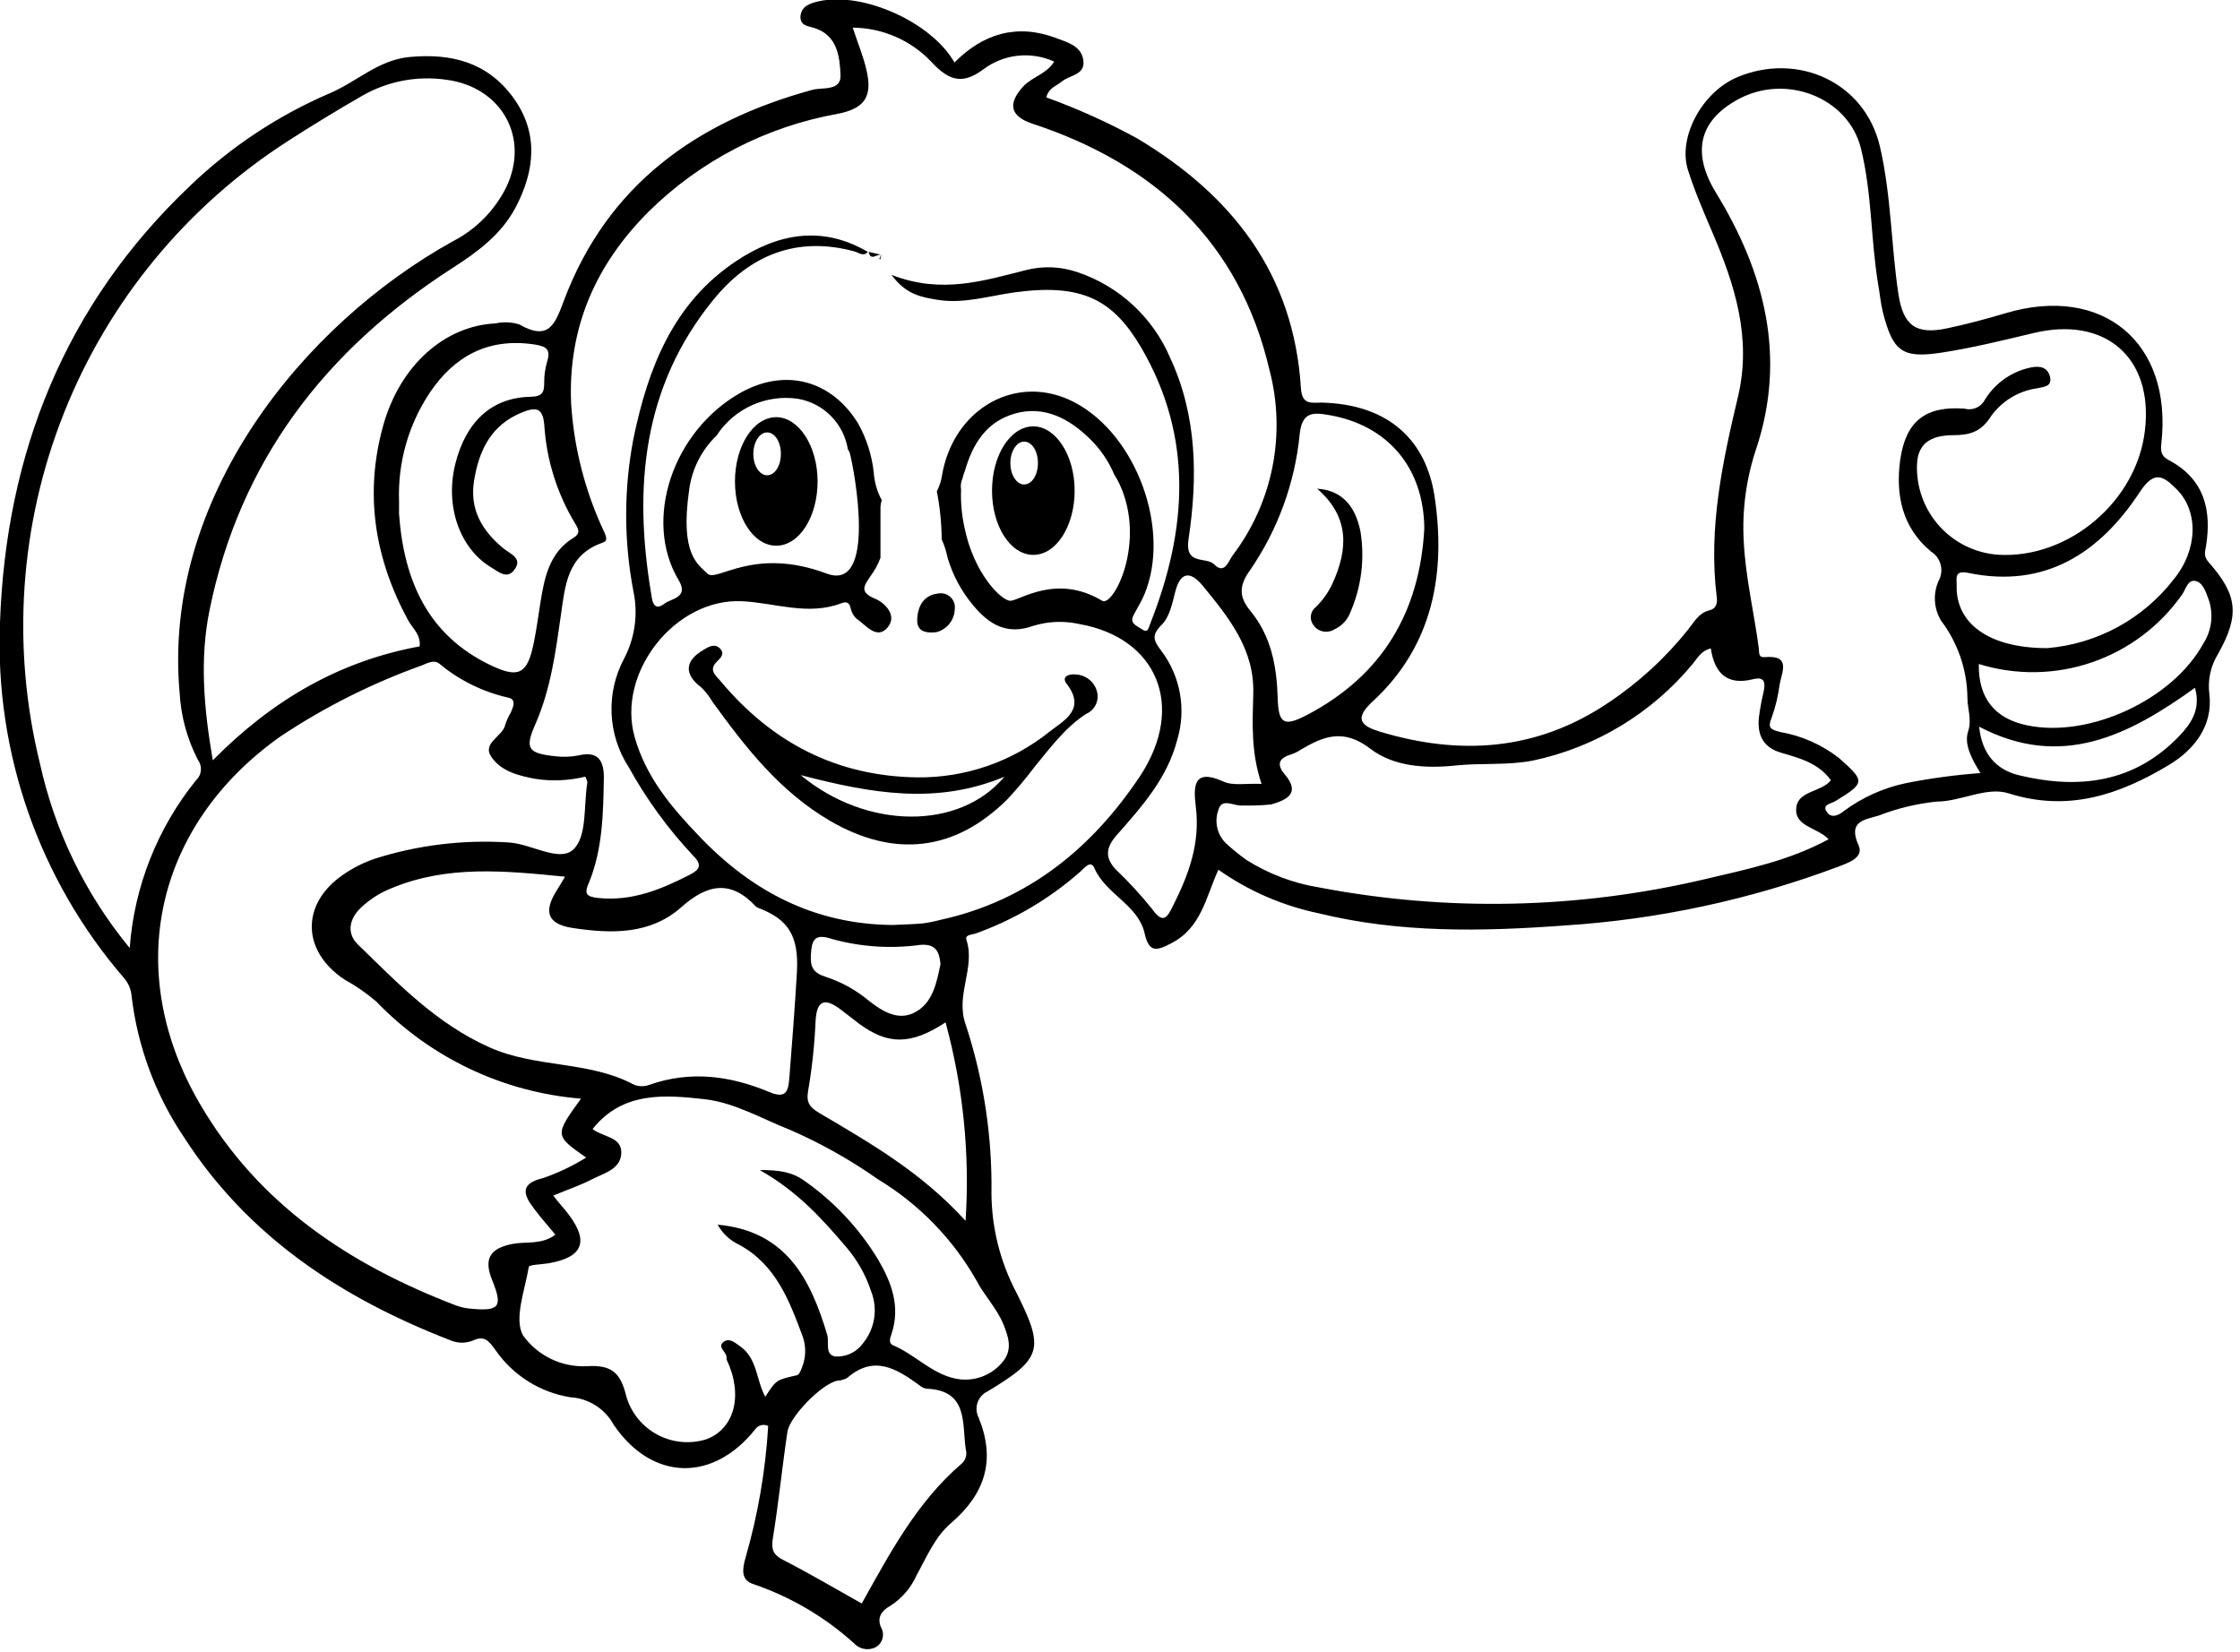 <svg width="244" height="180" viewBox="0 0 244 180" fill="none" xmlns="http://www.w3.org/2000/svg">
<path d="M95.997 27.76C95.537 27.63 94.797 28.53 94.617 27.38V27.44L96.057 27.77L95.997 27.76Z" fill="black"/>
<path d="M96 27.77L95.88 28.28C95.88 28.28 95.78 28.21 95.79 28.19C95.8 28.17 95.92 27.9 95.99 27.76L96 27.77Z" fill="black"/>
<path d="M99.928 84.69C105.169 84.745 110.266 82.978 114.348 79.69C115.888 78.5 118.348 77.27 116.178 74.48C115.558 73.66 116.538 73.39 117.178 73.48C117.702 73.501 118.206 73.686 118.618 74.009C119.031 74.332 119.332 74.777 119.478 75.28C119.624 75.769 119.584 76.294 119.367 76.756C119.149 77.217 118.768 77.582 118.298 77.78C115.998 79.28 114.358 81.52 112.628 83.63C111.721 84.835 110.749 85.99 109.718 87.09C103.988 92.78 97.358 93.48 90.388 89.41C84.928 86.21 81.188 81.41 77.578 76.41C77.25 75.842 76.843 75.323 76.368 74.87C74.518 73.47 74.568 72.01 76.608 70.81C77.178 70.47 77.828 70.06 78.418 70.64C79.008 71.22 78.478 71.69 78.088 72.08C77.158 73 77.948 73.56 78.478 74.19C84.108 80.93 91.158 84.57 99.928 84.69ZM87.208 84.44C94.448 90.44 104.548 90.44 109.408 84.62C102.048 87.69 94.998 86.47 87.208 84.44Z" fill="black"/>
<path d="M102 68.87C100.27 69.08 99.86 68.36 99.91 67.42C99.99 65.99 100.64 64.82 102.19 64.66C102.43 64.613 102.678 64.624 102.913 64.692C103.148 64.76 103.363 64.884 103.54 65.052C103.717 65.221 103.851 65.429 103.932 65.66C104.012 65.891 104.035 66.138 104 66.38C103.981 66.956 103.776 67.51 103.415 67.959C103.055 68.408 102.558 68.728 102 68.87Z" fill="black"/>
<path d="M143.477 53.24C146.537 53.43 147.727 55.59 148.197 57.92C148.678 60.917 148.286 63.99 147.067 66.77C146.749 67.571 146.132 68.216 145.347 68.57C144.981 68.797 144.542 68.876 144.12 68.79C143.699 68.705 143.325 68.462 143.077 68.11C142.961 67.961 142.877 67.791 142.829 67.609C142.78 67.427 142.769 67.238 142.795 67.051C142.821 66.865 142.884 66.686 142.981 66.524C143.077 66.362 143.205 66.222 143.357 66.11C144.096 65.384 144.699 64.53 145.137 63.59C146.877 59.79 146.997 56.3 143.477 53.24Z" fill="black"/>
<path d="M94.587 27.38C94.565 27.397 94.545 27.418 94.527 27.44L94.587 27.38Z" fill="black"/>
<path d="M240.588 61.25C240.008 60.6 240.188 60.14 240.298 59.5C240.938 55.5 240.078 52.15 236.228 50.12C235.388 49.68 235.338 49.12 235.438 48.26C236.648 37.26 228.988 30.97 218.438 34.13C216.358 34.75 214.258 35.31 212.138 35.76C208.718 36.5 207.308 35.49 206.788 32.01C205.988 26.7 206.018 21.34 204.788 16.01C203.148 8.9 195.788 5.68 189.288 8.39C185.448 9.98 182.728 14.93 183.868 18.52C184.598 20.84 185.578 23.08 186.528 25.32C188.978 31.04 190.818 36.82 189.328 43.17C187.618 50.35 186.078 57.56 186.998 65C187.088 65.71 186.998 66.3 186.148 66.51C185.038 66.79 184.538 67.77 183.898 68.57C181.423 71.672 178.482 74.371 175.178 76.57C167.408 81.8 159.038 82.35 150.278 79.7C148.278 79.08 147.448 78.33 149.528 76.41C156.158 70.31 157.528 62.3 156.248 53.97C155.338 48.18 151.488 44.04 143.958 43.86C142.858 43.86 141.828 44.15 141.708 42.3C140.938 29.88 134.268 21.3 123.878 15.08C120.695 13.337 117.382 11.842 113.968 10.61C114.258 9.53 115.088 9.37 115.638 8.9C116.498 8.16 118.278 8.2 117.998 6.51C117.748 4.98 116.258 4.61 115.058 4.15C110.808 2.55 107.118 3.63 103.968 6.81C101.468 2.4 93.969 -0.94 89.189 0.14C88.249 0.36 87.269 0.64 87.189 1.83C87.189 2.83 88.028 2.83 88.769 3.07C91.228 3.88 91.469 6.2 91.558 8.16C91.638 9.95 89.618 9.49 88.478 9.79C75.918 13.22 66.228 20.1 61.478 32.61C60.478 35.27 59.839 37.22 56.559 35.34C55.729 35.082 54.847 35.044 53.998 35.23C48.438 35.49 43.618 39.79 41.779 46.23C39.658 53.7 40.779 60.8 44.459 67.58C44.928 68.45 45.868 69.15 45.709 70.42C37.008 72.02 29.709 76.22 23.178 82.83C22.178 77.02 21.759 71.74 22.819 66.5C26.128 50.18 35.489 38.09 49.288 29.2C52.019 27.45 54.599 25.55 56.158 22.61C58.288 18.56 58.688 14.44 55.889 10.61C53.089 6.78 49.148 5.78 44.608 6.21C41.218 6.53 38.868 8.9 35.968 10.14C30.307 12.565 25.13 15.993 20.689 20.26C7.078 33.18 0.638 49.39 -0.002 67.85C-0.572 81.997 4.258 95.832 13.508 106.55C13.995 107.109 14.286 107.811 14.338 108.55C14.99 114.019 16.93 119.256 19.998 123.83C26.998 134.73 37.199 141.41 48.998 145.99C49.39 146.167 49.813 146.264 50.242 146.274C50.672 146.285 51.099 146.208 51.498 146.05C52.758 145.46 53.218 146.05 53.949 147.05C54.89 148.42 56.099 149.584 57.503 150.473C58.908 151.362 60.478 151.956 62.118 152.22C63.097 152.277 64.044 152.583 64.872 153.108C65.7 153.632 66.38 154.359 66.849 155.22C71.038 161.37 77.659 161.49 82.258 155.72C82.411 155.498 82.639 155.338 82.899 155.27C83.16 155.202 83.437 155.231 83.678 155.35C83.386 160.227 82.554 165.056 81.198 169.75C80.838 171.01 80.719 172.15 82.069 172.58C86.11 173.956 89.829 176.141 92.999 179C93.285 179.321 93.667 179.541 94.089 179.628C94.51 179.714 94.949 179.662 95.338 179.48C95.529 179.38 95.696 179.242 95.831 179.075C95.966 178.908 96.066 178.715 96.124 178.508C96.182 178.302 96.197 178.085 96.169 177.872C96.14 177.659 96.069 177.454 95.959 177.27C95.478 176.12 96.148 175.41 96.959 174.96C98.239 174.145 99.248 172.969 99.859 171.58C100.968 169.58 101.858 167.4 103.598 165.93C107.318 162.73 108.488 159.06 106.598 154.43C106.47 154.178 106.395 153.902 106.376 153.62C106.357 153.337 106.396 153.054 106.489 152.787C106.582 152.52 106.729 152.274 106.919 152.065C107.11 151.856 107.341 151.688 107.598 151.57C113.498 148.01 113.828 146.98 110.678 140.75C108.939 137.432 108.02 133.746 107.998 130C108.087 123.746 107.134 117.521 105.178 111.58C104.048 108.35 106.278 105.45 105.268 102.38C105.078 101.82 105.908 101.83 106.268 101.7C110.461 100.201 114.33 97.917 117.668 94.97C118.098 94.61 118.798 93.63 119.208 94.57C120.458 97.44 123.978 98.57 124.678 101.67C125.168 103.86 126.028 103.58 127.608 102.75C130.868 101.06 131.348 97.75 132.718 94.75C135.988 97.055 139.694 98.668 143.608 99.49C152.448 101.66 161.388 101.49 170.378 100.83C180.575 100.179 190.62 98.026 200.188 94.44C201.328 94 203.068 93.44 202.448 92.08C201.248 89.42 203.148 89.31 204.618 88.86C206.642 88.074 208.76 87.559 210.918 87.33C213.628 87.33 216.378 85.66 218.798 86.43C225.298 88.49 230.868 86.57 236.238 83.35C239.028 81.68 241.058 79.06 240.668 75.66C240.461 74.13 240.789 72.575 241.598 71.26C243.998 67 243.738 64.82 240.588 61.25ZM237.108 53.31C239.478 55.68 239.448 59.86 236.768 63.13C235.117 65.263 233.04 67.029 230.669 68.317C228.299 69.604 225.687 70.385 222.998 70.61C216.558 70.61 212.998 67.85 213.138 63.74C213.138 62.93 212.878 62.1 214.428 62.42C222.798 64.14 228.738 60.22 233.088 53.6C234.688 51.16 235.678 51.88 237.108 53.31ZM144.668 45.2C151.158 46.28 155.088 50.93 155.148 57.57C154.658 66.68 150.568 73.57 142.428 77.86C139.848 79.22 139.258 78.86 139.178 76.06C139.078 72.6 138.478 69.3 136.178 66.52C134.998 65.07 134.898 63.87 136.178 62.1C139.189 57.716 141.043 52.642 141.568 47.35C141.808 44.88 142.998 44.92 144.668 45.2ZM43.468 56C43.468 55.53 43.468 55.05 43.468 54.58C43.321 50.397 44.489 46.274 46.809 42.79C49.498 38.79 53.178 36.79 58.169 37.52C59.508 37.73 60.029 38.04 59.589 39.43C59.38 40.155 59.276 40.906 59.279 41.66C59.279 42.75 59.118 43.2 57.718 43.23C53.489 43.34 50.718 46.01 49.589 50.57C48.459 55.13 50.069 59.75 53.498 61.81C54.269 62.27 55.218 63.14 55.998 62.11C56.998 60.83 55.608 60.37 54.849 59.75C52.519 57.84 51.129 55.5 51.639 52.37C52.178 49.04 53.498 46.28 56.908 44.91C58.489 44.27 59.139 44.53 59.288 46.3C59.527 50.083 60.672 53.753 62.629 57C63.019 57.63 63.279 58.09 62.468 58.59C59.839 60.2 59.309 62.9 58.868 65.64C58.639 67.13 58.428 68.64 58.129 70.1C57.459 73.37 56.538 73.95 53.508 72.5C46.629 69.25 43.998 63.29 43.468 56ZM14.129 103.28C9.328 97.458 5.98 90.579 4.358 83.21C1.222 70.499 2.138 57.125 6.98 44.96C11.821 32.796 20.345 22.45 31.358 15.37C33.972 13.683 36.639 12.057 39.358 10.49C42.157 8.852 45.43 8.217 48.639 8.69C54.639 9.49 57.739 14.99 55.139 20.41C53.869 22.951 51.819 25.019 49.288 26.31C32.949 35.38 17.648 54.31 19.569 75.49C19.709 78.041 20.391 80.533 21.569 82.8C21.81 83.129 21.922 83.534 21.883 83.94C21.844 84.346 21.657 84.723 21.358 85C17.15 90.207 14.628 96.573 14.129 103.25V103.28ZM53.629 139.51C54.798 142.38 54.368 142.86 51.349 142.58C50.785 142.539 50.23 142.421 49.699 142.23C38.108 137.8 28.159 131.23 21.759 120.23C13.319 105.76 16.898 89.9 30.549 80.23C35.342 77.039 40.507 74.443 45.928 72.5C46.529 72.26 47.248 71.84 47.828 72.28C50.005 74.099 52.582 75.374 55.349 76C56.279 76.18 55.908 77 55.639 77.63C55.397 78.035 55.199 78.464 55.048 78.91C54.809 80.26 52.428 80.91 53.548 82.5C54.669 84.09 56.548 84.5 58.239 84.84C60.075 85.134 61.953 85.056 63.758 84.61C63.879 84.94 63.998 85.11 63.978 85.26C63.559 87.77 63.978 91.12 62.449 92.55C60.919 93.98 57.868 91.91 55.389 91.78C50.478 91.46 45.551 92.057 40.858 93.54C39.606 93.963 38.421 94.562 37.339 95.32C32.758 98.48 32.858 103.62 37.519 106.71C38.759 107.391 39.925 108.198 40.998 109.12C46.89 115.245 54.818 119.004 63.288 119.69C60.398 123.69 60.398 123.69 63.849 126.11C62.385 127.019 60.825 127.763 59.199 128.33C56.578 128.95 56.998 130.15 58.199 131.71C58.868 132.61 59.618 133.45 60.498 134.51C59.008 135.63 57.319 135.24 55.849 135.51C53.368 136 52.648 137.11 53.629 139.51ZM62.389 101.1C66.579 101.73 70.819 101.85 74.228 98.82C77.049 96.31 79.609 95.82 82.338 98.76C82.407 98.824 82.489 98.872 82.579 98.9C85.849 100.15 87.028 101.9 86.808 105.9C86.588 109.75 86.278 113.62 85.978 117.48C85.859 119.04 85.528 119.7 83.749 118.95C79.549 117.2 75.228 116.61 70.749 118.18C70.211 118.385 69.616 118.385 69.079 118.18C64.168 115.54 58.428 116.38 53.319 114.1C47.489 111.5 43.319 107.1 38.959 102.87C37.728 101.65 38.048 100.08 39.328 98.87C40.295 97.962 41.425 97.246 42.658 96.76C48.739 94.23 55.008 94.86 61.548 95.51C61.139 96.18 60.919 96.59 60.669 96.97C59.158 99.33 59.629 100.68 62.389 101.1ZM104.768 159.44C99.859 163.64 96.909 169.26 93.868 174.69C90.928 173.04 88.168 171.41 85.319 169.95C84.148 169.35 83.999 168.73 84.198 167.51C84.819 163.69 85.198 159.84 85.769 156.01C85.999 154.34 89.508 150.76 91.198 150.42C91.576 150.401 91.945 150.298 92.278 150.12C95.209 147.56 97.689 149.12 100.168 150.93C100.384 151.117 100.647 151.241 100.928 151.29C105.478 151.47 104.788 155.04 105.198 157.89C105.28 158.163 105.283 158.453 105.207 158.727C105.131 159.001 104.979 159.248 104.768 159.44ZM109.298 144.27C109.848 145.63 110.298 146.98 109.298 148.27C108.748 148.978 108.025 149.534 107.199 149.884C106.372 150.234 105.47 150.367 104.578 150.27C101.728 149.93 99.819 147.63 97.308 146.57C96.739 146.33 96.959 145.78 97.109 145.34C98.109 142.34 97.109 139.71 95.659 137.23C93.593 133.821 90.837 130.882 87.569 128.6C86.379 127.75 85.008 127.45 82.758 127.47C86.879 129.8 89.519 132.75 92.099 135.77C93.345 137.201 94.294 138.867 94.888 140.67C95.257 141.6 95.372 142.611 95.223 143.6C95.074 144.589 94.665 145.52 94.038 146.3C93.701 146.786 93.244 147.178 92.712 147.437C92.179 147.696 91.59 147.814 90.999 147.78C89.808 147.6 90.349 146.23 90.109 145.42C88.288 139.33 85.638 134.1 78.168 133.42C78.702 134.379 79.524 135.146 80.519 135.61C84.519 137.78 85.989 141.71 87.439 145.61C87.82 146.695 87.796 147.882 87.368 148.95C87.249 149.27 87.058 149.76 86.819 149.82C84.569 150.33 84.569 150.3 83.359 152.17C82.359 150.32 82.499 148.02 80.659 146.7C80.099 146.31 79.508 145.75 78.909 146.13C78.028 146.68 79.079 147.23 79.138 147.81C79.129 147.903 79.129 147.997 79.138 148.09C80.999 152 79.999 155.62 76.999 156.78C76.118 157.065 75.19 157.17 74.269 157.089C73.347 157.009 72.451 156.745 71.633 156.312C70.816 155.88 70.093 155.288 69.508 154.571C68.924 153.854 68.488 153.028 68.228 152.14C67.588 149.48 66.579 148.67 63.889 148.84C62.555 148.899 61.228 148.626 60.026 148.047C58.824 147.468 57.783 146.599 56.998 145.52C55.938 143.75 57.188 140.52 57.599 138.03C57.599 137.78 58.998 137.75 59.739 137.63C63.498 136.98 64.198 135.26 61.898 132.25C61.449 131.65 60.898 131.09 60.269 130.25C61.908 129.57 63.269 129.11 64.499 128.47C65.728 127.83 67.629 127.39 67.678 125.61C67.728 123.83 65.678 123.89 64.549 123C67.829 118.88 72.398 119.27 76.749 119.75C80.028 120.12 82.999 121.89 86.038 123.08C89.42 124.554 92.643 126.366 95.659 128.49C100.106 131.182 103.79 134.969 106.358 139.49C107.208 141.14 108.578 142.51 109.298 144.27ZM105.178 133C100.358 127.7 94.778 124.52 89.258 121.26C88.258 120.66 87.788 120.17 88.028 118.84C88.459 116.33 88.729 113.795 88.838 111.25C88.969 108.84 89.918 108.73 91.599 110L93.599 111.54C96.749 113.86 99.249 113.84 102.998 111.38C104.917 118.416 105.654 125.722 105.178 133ZM88.329 104C88.428 102.27 88.799 101.69 90.678 102.31C93.79 103.164 97.042 103.378 100.238 102.94C101.988 102.79 102.318 103.75 102.448 105.03C102.008 107.17 101.568 109.38 99.519 110.36C97.739 111.2 96.079 110.15 94.638 109.02C93.269 107.874 91.695 106.998 89.999 106.44C88.579 106 88.249 105.36 88.329 104ZM102.458 100.21C101.82 100.378 101.172 100.509 100.518 100.6C99.388 100.7 98.258 100.72 97.219 100.77C88.659 100.7 81.819 97.05 76.138 91.07C73.138 87.94 70.388 84.7 69.138 80.32C67.138 73.32 73.519 65.15 80.819 65.5C84.418 65.67 88.008 67.11 91.648 65.72C92.148 65.53 92.519 65.59 92.648 66.22C92.736 66.677 92.967 67.094 93.308 67.41C94.308 68.08 95.469 69.71 96.638 68.41C97.808 67.11 96.439 65.69 95.308 65.22C93.558 64.49 94.138 63.79 94.819 62.77C95.275 62.159 95.642 61.485 95.909 60.77C95.909 60.67 95.909 60.57 95.909 60.48V55.32C95.914 55.038 95.962 54.758 96.049 54.49C95.546 53.564 95.249 52.541 95.178 51.49C94.976 49.611 94.398 47.791 93.478 46.14C90.579 41.42 85.579 40.07 80.719 42.76C73.299 46.9 69.999 56.65 73.928 63.21C75.079 65.13 73.069 65.21 72.379 65.76C71.109 66.76 71.019 65.21 70.918 64.6C68.999 53.09 69.999 42.11 77.698 32.67C81.618 27.83 86.758 25.67 93.079 27.39C93.508 27.51 94.079 28 94.528 27.44C89.528 24.51 84.709 25.44 80.198 28.44C73.319 33 70.579 40.13 68.999 47.79C67.944 53.283 67.944 58.927 68.999 64.42C69.52 66.896 69.167 69.476 67.999 71.72C67.008 73.559 66.53 75.63 66.617 77.717C66.703 79.804 67.349 81.829 68.489 83.58C70.413 87.065 72.764 90.297 75.489 93.2C76.489 94.2 76.258 94.72 75.168 95.28C72.038 96.89 68.859 98.21 65.168 97.83C63.769 97.68 63.639 97.32 64.168 96.12C65.659 92.45 65.709 88.56 65.778 84.69C65.778 82.9 65.168 81.79 63.048 82.29C62.212 82.459 61.355 82.492 60.508 82.39C57.428 82.07 57.148 81.52 58.368 78.78C59.998 75 60.529 71 61.099 67C61.559 63.79 61.788 60.5 65.558 59.15C65.989 59 66.219 58.87 65.849 58.03C63.751 53.604 62.516 48.819 62.209 43.93C61.868 35.67 64.888 28.83 70.659 23.05C76.291 17.5 83.473 13.786 91.258 12.4C94.138 11.82 95.058 10.59 94.398 7.69C94.069 6.22 93.478 4.81 92.888 3.01C94.475 3.023 96.043 3.353 97.501 3.98C98.959 4.606 100.277 5.518 101.378 6.66C103.168 8.59 104.648 9.41 107.118 7.55C108.21 6.731 109.502 6.22 110.858 6.073C112.215 5.925 113.586 6.145 114.828 6.71C114.018 8.06 112.398 8.38 111.418 9.46C109.738 11.333 110.072 12.667 112.418 13.46C125.768 17.84 135.028 26.37 138.278 40.29C139.188 43.742 139.301 47.355 138.608 50.856C137.915 54.358 136.434 57.655 134.278 60.5C133.798 61.13 133.408 62.63 132.278 61.5C131.378 60.59 129.018 61.67 129.468 58.72C130.468 52.04 130.408 45.32 127.468 38.99C126.539 36.809 125.159 34.849 123.418 33.239C121.678 31.629 119.616 30.406 117.368 29.65C115.567 29.031 113.625 28.951 111.778 29.42C107.128 30.59 102.528 32.07 97.109 29.94C98.698 32.13 100.458 32.39 102.178 32.67C104.948 33.11 107.618 32.27 110.318 31.88C117.898 30.8 121.248 32.66 124.318 37.88C130.018 47.66 129.318 57.73 125.318 67.88C125.098 68.42 125.068 69.06 124.318 68.51C123.818 68.16 123.018 67.93 123.468 67.04C123.918 66.15 124.328 65.56 124.648 64.78C127.578 57.78 123.848 47.45 117.098 43.86C110.848 40.54 103.828 44.43 102.598 51.86C102.51 52.44 102.324 53.002 102.048 53.52C102.385 55.247 102.563 57.001 102.578 58.76C102.868 59.4 103.083 60.071 103.218 60.76C103.78 62.664 104.73 64.431 106.008 65.95C107.788 68.09 109.728 69.21 112.588 68.17C114.212 67.679 115.934 67.617 117.588 67.99C126.008 69.48 129.188 76.9 124.218 84.5C118.998 92.36 111.998 98.12 102.458 100.21ZM75.058 53.45C75.338 51.164 76.397 49.045 78.058 47.45C79 46 80.338 44.852 81.915 44.142C83.492 43.433 85.239 43.193 86.948 43.45C88.313 43.692 89.568 44.354 90.538 45.343C91.508 46.333 92.144 47.601 92.359 48.97C92.448 49.072 92.516 49.191 92.558 49.32C93.058 51.15 95.558 64.53 90.058 62.49C82.058 59.49 78.058 63.49 77.058 62.49C76.058 61.49 74.058 60.45 75.058 53.45ZM104.848 52.11C104.907 51.839 104.99 51.575 105.098 51.32C105.938 48.42 107.388 45.95 110.568 45.05C113.748 44.15 116.488 45.61 118.728 47.82C119.864 48.925 120.766 50.248 121.378 51.71C121.605 52.05 121.802 52.408 121.968 52.78C124.888 59.11 121.268 66.17 120.058 65.45C115.058 62.45 111.058 65.45 110.058 65.45C109.058 65.45 106.058 62.45 105.058 57.45C104.759 56.105 104.635 54.727 104.688 53.35C104.615 52.93 104.671 52.498 104.848 52.11ZM130.258 87.89C130.758 91.89 129.468 95.33 127.748 98.73C127.198 99.81 126.748 100.81 125.498 99.03C124.264 97.492 122.927 96.039 121.498 94.68C120.388 93.45 120.418 92.38 121.618 91.01C124.348 87.91 127.148 84.8 128.228 80.62C128.724 78.986 128.828 77.259 128.533 75.577C128.237 73.896 127.551 72.307 126.528 70.94C125.718 69.86 125.328 69.27 126.528 68.08C127.388 67.25 127.698 65.74 128.018 64.47C128.618 62.09 129.808 62.34 131.018 63.82C133.828 67.25 136.648 70.7 136.518 75.55C136.428 78.75 136.258 81.97 137.418 85.4C135.678 85.33 134.308 85.62 133.278 85.15C129.938 83.64 129.998 85.7 130.258 87.89ZM185.798 95.76C171.967 99.035 157.599 99.345 143.638 96.67C140.833 96.211 138.15 95.191 135.748 93.67C134.987 93.117 134.256 92.522 133.558 91.89C133.077 91.424 132.741 90.828 132.594 90.174C132.447 89.52 132.493 88.838 132.728 88.21C133.088 86.85 134.468 87.88 135.378 87.75C136.406 87.779 137.435 87.743 138.458 87.64C140.078 87.17 141.758 86.47 139.928 84.34C138.928 83.15 139.448 82.53 140.728 82.16C141.082 82.032 141.417 81.861 141.728 81.65C144.218 80.18 146.378 79.35 149.268 81.57C151.778 83.49 155.198 83.75 158.508 83.4C161.318 83.1 164.248 83.4 166.978 82.86C173.789 81.418 179.913 77.718 184.358 72.36C184.888 71.73 185.268 70.91 186.358 70.64C186.748 73.29 188.088 74.71 190.938 74C192.308 73.66 192.298 74.45 192.098 75.42C191.875 76.339 191.704 77.271 191.588 78.21C191.418 80 191.998 81.41 193.998 82C195.998 82.59 198.048 83.1 199.438 85C198.438 86.29 195.938 86.13 195.678 87.9C195.368 90.06 197.908 90.09 199.188 91.43C194.928 93.75 190.348 94.69 185.798 95.76ZM207.648 85.31C205.176 85.826 202.846 86.874 200.818 88.38C200.208 88.88 199.508 89.11 199.068 88.56C198.328 87.63 199.498 87.56 199.938 87.27C203.198 85.27 203.168 85.11 200.328 82.59C198.461 81.132 196.263 80.157 193.928 79.75C192.838 79.47 192.518 79.3 192.998 78.15C193.409 76.997 193.694 75.804 193.848 74.59C194.078 73.24 195.148 71.34 192.258 71.59C191.528 71.66 191.638 71.13 191.588 70.67C191.078 66.74 190.128 62.89 189.938 58.9C189.759 55.511 190.221 52.118 191.298 48.9C194.618 38.9 192.228 29.68 186.948 21.05C184.368 16.85 184.878 13.3 189.218 10.88C194.498 7.93 201.318 10.62 202.698 16.13C203.928 21.07 203.768 26.07 204.588 30.99C204.768 31.99 204.858 33.05 205.108 34.05C206.188 38.25 207.188 39.05 211.338 38.44C214.778 37.92 218.178 37.08 221.568 36.27C229.338 34.43 234.568 38.97 233.648 46.86C232.778 54.59 225.378 60.86 217.728 60.44C215.243 60.285 212.917 59.161 211.251 57.31C209.585 55.459 208.712 53.028 208.818 50.54C208.928 48.01 210.738 47.43 212.728 47.41C214.548 47.41 215.818 47.07 216.908 45.3C217.499 44.491 218.245 43.808 219.104 43.293C219.963 42.777 220.917 42.44 221.908 42.3C222.678 42.13 223.568 42.11 223.298 41.03C223.028 39.95 222.128 39.85 221.228 40.03C220.201 40.241 219.228 40.659 218.368 41.259C217.509 41.859 216.78 42.629 216.228 43.52C216.029 43.921 215.696 44.239 215.288 44.422C214.879 44.604 214.42 44.639 213.988 44.52C209.728 44.2 207.588 45.9 206.988 50.09C206.458 53.95 207.218 57.5 210.348 60.09C210.861 60.411 211.233 60.915 211.389 61.5C211.545 62.084 211.473 62.706 211.188 63.24C210.868 63.937 210.724 64.702 210.769 65.468C210.815 66.233 211.048 66.976 211.448 67.63C213.275 70.049 214.278 72.989 214.308 76.02C214.308 77.23 214.818 78.37 214.378 79.71C213.938 81.05 214.728 82.61 215.728 84.22C213.016 84.42 210.317 84.784 207.648 85.31ZM237.378 80.19C232.488 85.29 226.448 86.02 219.968 84.47C217.508 83.89 215.888 82.2 215.588 79.17C224.588 83.89 231.938 80.07 239.098 74.93C239.748 77.25 238.708 78.8 237.378 80.19ZM239.998 70.12C236.678 76.2 227.628 80.42 220.858 79.03C217.308 78.31 215.488 76.09 215.548 72.34C219.564 73.584 223.871 73.522 227.849 72.164C231.827 70.805 235.272 68.22 237.688 64.78C238.098 64.21 238.298 63.13 239.128 63.29C239.958 63.45 240.268 64.46 240.578 65.29C240.856 66.086 240.949 66.935 240.848 67.772C240.748 68.609 240.457 69.412 239.998 70.12Z" fill="black"/>
<path d="M84.559 45.45C82.069 45.45 80.059 48.58 80.059 52.45C80.059 56.32 82.059 59.45 84.559 59.45C87.059 59.45 89.059 56.31 89.059 52.45C89.059 48.59 86.999 45.45 84.559 45.45ZM83.559 51.78C82.729 51.78 82.059 50.73 82.059 49.45C82.059 48.17 82.729 47.11 83.559 47.11C84.389 47.11 85.059 48.11 85.059 49.45C85.059 50.79 84.379 51.78 83.559 51.78Z" fill="black"/>
<path d="M112.559 46.45C110.069 46.45 108.059 49.58 108.059 53.45C108.059 57.32 110.059 60.45 112.559 60.45C115.059 60.45 117.059 57.31 117.059 53.45C117.059 49.59 114.999 46.45 112.559 46.45ZM111.559 52.78C110.729 52.78 110.059 51.73 110.059 50.45C110.059 49.17 110.729 48.11 111.559 48.11C112.389 48.11 113.059 49.11 113.059 50.45C113.059 51.79 112.379 52.78 111.559 52.78Z" fill="black"/>
</svg>
